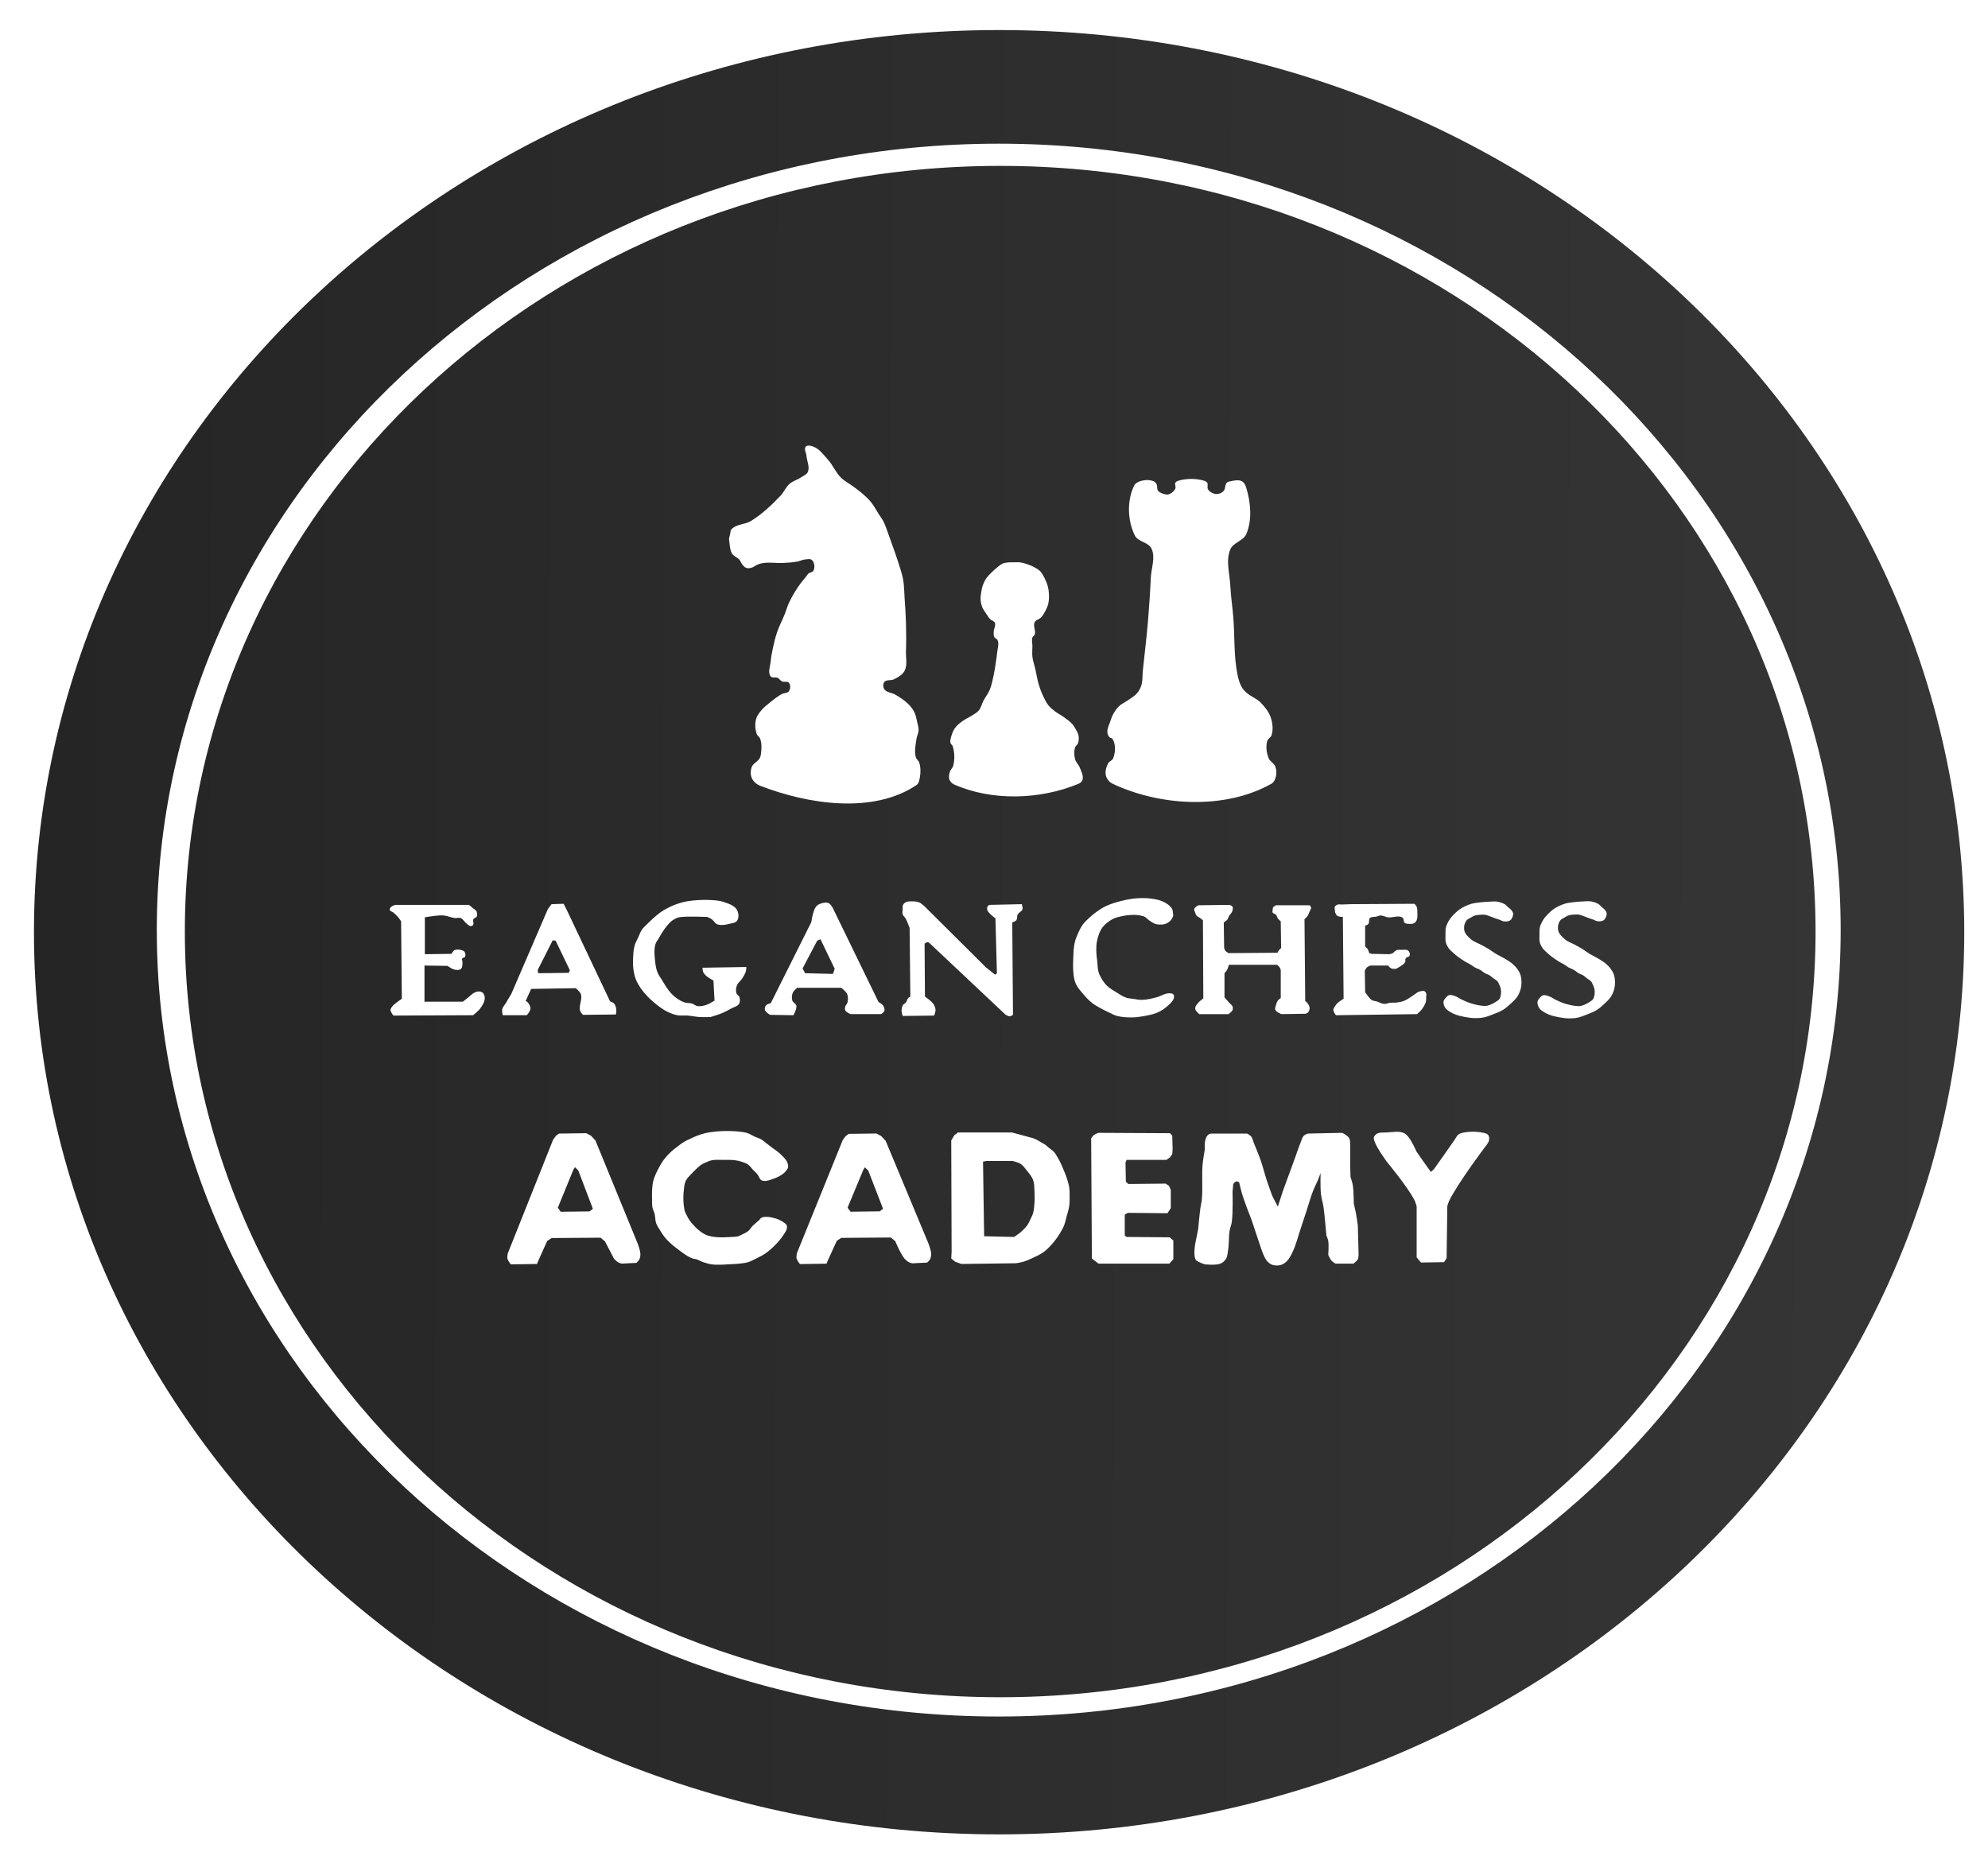 <?xml version="1.0" encoding="UTF-8" standalone="no"?>
<!-- Created with Inkscape (http://www.inkscape.org/) -->

<svg
   width="180.269mm"
   height="168.275mm"
   viewBox="0 0 180.269 168.275"
   version="1.1"
   id="svg5"
   sodipodi:docname="logo.svg"
   inkscape:version="1.1 (c4e8f9e, 2021-05-24)"
   xmlns:inkscape="http://www.inkscape.org/namespaces/inkscape"
   xmlns:sodipodi="http://sodipodi.sourceforge.net/DTD/sodipodi-0.dtd"
   xmlns:xlink="http://www.w3.org/1999/xlink"
   xmlns="http://www.w3.org/2000/svg"
   xmlns:svg="http://www.w3.org/2000/svg">
  <sodipodi:namedview
     id="namedview7"
     pagecolor="#ffffff"
     bordercolor="#666666"
     borderopacity="1.0"
     inkscape:pageshadow="2"
     inkscape:pageopacity="0.0"
     inkscape:pagecheckerboard="0"
     inkscape:document-units="mm"
     showgrid="false"
     inkscape:zoom="0.75"
     inkscape:cx="198.66667"
     inkscape:cy="338"
     inkscape:window-width="1312"
     inkscape:window-height="847"
     inkscape:window-x="75"
     inkscape:window-y="25"
     inkscape:window-maximized="0"
     inkscape:current-layer="g24135"
     units="mm"
     fit-margin-top="0"
     fit-margin-left="0"
     fit-margin-right="0"
     fit-margin-bottom="0" />
  <defs
     id="defs2">
    <linearGradient
       inkscape:collect="always"
       id="linearGradient18527">
      <stop
         style="stop-color:#252525;stop-opacity:1;"
         offset="0"
         id="stop18531" />
      <stop
         style="stop-color:#363636;stop-opacity:1"
         offset="1"
         id="stop18533" />
    </linearGradient>
    <linearGradient
       inkscape:collect="always"
       xlink:href="#linearGradient18527"
       id="linearGradient18529"
       x1="17.639"
       y1="128.304"
       x2="191.924"
       y2="128.779"
       gradientUnits="userSpaceOnUse"
       gradientTransform="scale(3.78)" />
  </defs>
  <g
     inkscape:label="with_rounded_pieces"
     inkscape:groupmode="layer"
     id="g24135"
     style="display:inline"
     transform="translate(-14.111,-44.45)">
    <path
       id="path24133"
       style="fill:url(#linearGradient18529);fill-opacity:1;fill-rule:evenodd;stroke-width:1"
       d="M 395.127,178.021 C 212.732,178.022 64.873,316.233 64.873,486.725 64.873,657.216 212.732,795.427 395.127,795.428 577.522,795.427 725.381,657.216 725.381,486.725 725.381,316.233 577.522,178.022 395.127,178.021 Z M 395,216.902 C 554.112,216.902 683.098,337.381 683.098,486 683.098,634.619 554.112,755.098 395,755.098 235.888,755.098 106.902,634.619 106.902,486 106.902,337.381 235.888,216.902 395,216.902 Z m 0.5,7.598 c -154.087,1e-5 -279,117.301 -279,262 -1e-5,144.699 124.913,262 279,262 154.087,-10e-6 279,-117.301 279,-262 10e-6,-144.699 -124.913,-262 -279,-262 z m -66.535,96.072 c 0.597,-0.645 1.817,-0.316 2.637,0 2.112,0.814 3.526,2.869 5.035,4.557 1.641,1.835 2.577,4.252 4.316,5.994 1.254,1.256 2.899,2.049 4.316,3.117 1.137,0.856 2.293,1.692 3.357,2.637 0.93,0.825 1.855,1.671 2.637,2.639 1.017,1.259 1.763,2.714 2.637,4.076 0.563,0.877 1.209,1.707 1.68,2.637 0.698,1.377 1.138,2.87 1.678,4.316 0.415,1.113 0.805,2.235 1.199,3.355 0.73,2.075 1.502,4.135 2.158,6.234 0.619,1.98 1.314,3.952 1.678,5.994 0.352,1.973 0.345,3.994 0.48,5.994 0.195,2.875 0.399,5.752 0.479,8.633 0.091,3.275 0.117,6.555 0,9.83 -0.08,2.242 0.565,4.727 -0.479,6.713 -0.714,1.359 -2.233,2.172 -3.598,2.877 -1.034,0.534 -2.657,0.031 -3.357,0.961 -0.481,0.638 -0.42,1.717 0,2.396 0.752,1.216 2.615,1.177 3.838,1.918 1.518,0.919 3.049,1.874 4.314,3.117 0.855,0.84 1.625,1.803 2.158,2.877 0.518,1.042 0.703,2.222 0.959,3.357 0.214,0.948 0.519,1.905 0.48,2.877 -0.04,0.988 -0.581,1.898 -0.721,2.877 -0.294,2.059 -0.773,4.225 -0.238,6.234 0.194,0.729 0.973,1.199 1.199,1.918 0.479,1.527 0.513,3.218 0.238,4.795 -0.178,1.024 -0.336,2.3 -1.199,2.879 -14.807,9.92 -36.843,6.662 -53.469,0.238 -1.213,-0.469 -2.353,-1.446 -2.877,-2.637 -0.515,-1.17 -0.464,-2.644 0,-3.836 0.472,-1.213 1.979,-1.755 2.639,-2.877 0.256,-0.436 0.409,-0.939 0.479,-1.439 0.242,-1.744 0.335,-3.612 -0.24,-5.275 -0.224,-0.649 -0.972,-1.029 -1.197,-1.678 -0.55,-1.588 -0.64,-3.403 -0.24,-5.035 0.264,-1.078 0.983,-2.011 1.678,-2.877 0.885,-1.102 2.031,-1.972 3.117,-2.877 0.921,-0.767 1.882,-1.489 2.877,-2.158 0.387,-0.26 0.781,-0.513 1.199,-0.721 0.771,-0.383 1.916,-0.246 2.398,-0.959 0.538,-0.794 0.608,-2.135 0,-2.877 -0.517,-0.63 -1.663,-0.127 -2.398,-0.479 -0.563,-0.269 -0.875,-0.93 -1.438,-1.199 -0.735,-0.352 -1.882,0.15 -2.398,-0.48 -1.114,-1.36 -0.145,-3.522 0,-5.273 0.12,-1.454 0.414,-2.89 0.719,-4.316 0.396,-1.858 0.828,-3.717 1.439,-5.516 0.726,-2.136 1.801,-4.139 2.637,-6.234 0.506,-1.269 0.877,-2.591 1.439,-3.836 0.559,-1.238 1.221,-2.43 1.918,-3.596 0.592,-0.989 1.238,-1.947 1.918,-2.877 0.604,-0.826 1.279,-1.599 1.918,-2.398 0.32,-0.4 0.57,-0.866 0.959,-1.199 0.489,-0.419 1.392,-0.382 1.678,-0.959 0.536,-1.084 0.39,-2.755 -0.479,-3.596 -0.577,-0.559 -1.598,-0.307 -2.398,-0.24 -0.908,0.076 -1.741,0.553 -2.637,0.719 -1.579,0.292 -3.191,0.4 -4.795,0.48 -2.235,0.112 -4.493,-0.273 -6.715,0 -0.654,0.08 -1.3,0.25 -1.918,0.479 -0.838,0.31 -1.527,0.994 -2.396,1.199 -0.545,0.129 -1.151,0.185 -1.68,0 -0.483,-0.169 -0.859,-0.577 -1.199,-0.959 -0.501,-0.563 -0.696,-1.355 -1.197,-1.918 -0.68,-0.765 -1.852,-1.053 -2.398,-1.918 -0.746,-1.18 -0.798,-2.69 -0.959,-4.076 -0.065,-0.556 -0.239,-0.798 0,-1.678 0.792,-2.91 0.12,-1.951 0.719,-2.639 1.598,-1.837 4.647,-1.59 6.715,-2.877 3.753,-2.336 7.033,-5.419 10.07,-8.631 1.175,-1.243 1.826,-2.954 3.117,-4.076 1.108,-0.962 2.62,-1.337 3.836,-2.158 0.848,-0.572 1.994,-0.977 2.396,-1.918 0.727,-1.696 -0.328,-3.676 -0.479,-5.516 -0.085,-1.039 -0.948,-2.352 -0.24,-3.117 z m 127.719,11.605 c 2.704,-0.748 5.713,-0.749 8.416,0 0.463,0.128 0.977,0.338 1.236,0.742 0.404,0.629 -0.123,1.58 0.248,2.229 0.409,0.716 1.198,1.224 1.98,1.484 0.626,0.209 1.349,0.191 1.98,0 0.569,-0.172 1.117,-0.521 1.484,-0.988 0.597,-0.76 0.318,-2.031 0.99,-2.725 0.309,-0.319 0.802,-0.41 1.238,-0.494 1.296,-0.249 2.795,-0.623 3.959,0 0.787,0.421 1.227,1.374 1.486,2.229 1.531,5.053 2.077,10.985 0,15.84 -0.987,2.307 -4.458,2.892 -5.445,5.199 -1.655,3.869 -0.2,8.42 0,12.623 0.165,3.477 0.697,6.928 0.99,10.396 0.565,6.677 0.111,13.49 1.484,20.049 0.305,1.456 0.74,2.921 1.484,4.209 0.381,0.659 0.922,1.222 1.486,1.732 1.493,1.353 3.543,2.024 4.951,3.465 1.456,1.489 2.82,3.219 3.465,5.199 0.614,1.884 0.836,4.047 0.248,5.939 -0.245,0.788 -1.258,1.187 -1.486,1.98 -0.55,1.91 -0.249,4.099 0.496,5.941 0.44,1.087 1.793,1.633 2.227,2.723 0.428,1.076 0.517,2.339 0.248,3.465 -0.223,0.936 -0.647,2.001 -1.484,2.475 -15.796,8.945 -38.054,7.775 -54.457,0 -1.059,-0.502 -1.93,-1.588 -2.227,-2.723 -0.36,-1.378 0.085,-2.944 0.742,-4.207 0.377,-0.724 1.434,-0.972 1.732,-1.732 0.815,-2.075 0.958,-4.809 -0.248,-6.684 -0.2,-0.31 -0.737,-0.227 -0.99,-0.496 -0.431,-0.457 -0.697,-1.106 -0.742,-1.732 -0.092,-1.278 0.587,-2.497 0.99,-3.713 0.28,-0.843 0.561,-1.697 0.99,-2.475 0.543,-0.982 1.171,-1.945 1.98,-2.723 0.859,-0.824 2.003,-1.287 2.971,-1.98 1.1,-0.788 2.338,-1.446 3.217,-2.475 0.672,-0.786 1.181,-1.735 1.486,-2.723 0.489,-1.585 0.326,-3.301 0.494,-4.951 0.565,-5.529 1.262,-11.046 1.732,-16.584 0.427,-5.026 0.764,-10.061 0.99,-15.1 0.152,-3.38 1.693,-7.089 0.248,-10.148 -1.029,-2.179 -4.622,-2.297 -5.693,-4.455 -2.531,-5.1 -2.758,-11.969 -0.248,-17.08 0.364,-0.741 1.198,-1.224 1.98,-1.484 1.487,-0.496 3.255,-0.6 4.703,0 0.431,0.179 0.766,0.581 0.99,0.99 0.366,0.667 0.026,1.629 0.494,2.229 0.568,0.727 1.579,1.025 2.477,1.236 0.401,0.095 0.851,0.146 1.236,0 0.929,-0.353 1.821,-1.074 2.229,-1.98 0.27,-0.602 -0.325,-1.406 0,-1.98 0.237,-0.419 0.774,-0.614 1.238,-0.742 z m -58.148,27.984 c 0.582,-0.053 1.169,0 1.754,0 0.649,0 1.304,-0.084 1.947,0 0.999,0.131 1.974,0.437 2.922,0.779 0.874,0.316 1.733,0.694 2.531,1.17 0.557,0.333 1.117,0.692 1.559,1.168 0.575,0.621 0.977,1.389 1.363,2.143 0.479,0.934 0.894,1.91 1.17,2.922 0.225,0.823 0.349,1.679 0.389,2.531 0.052,1.105 0.04,2.231 -0.193,3.312 -0.191,0.884 -0.559,1.728 -0.975,2.531 -0.431,0.832 -0.91,1.662 -1.559,2.338 -0.612,0.637 -1.742,0.772 -2.143,1.559 -0.648,1.273 0.473,2.937 0,4.285 -0.138,0.393 -0.642,0.582 -0.779,0.975 -0.322,0.919 0,1.948 0,2.922 0,1.234 -0.144,2.476 0,3.701 0.164,1.392 0.66,2.724 0.975,4.09 0.403,1.75 0.662,3.537 1.168,5.26 0.371,1.261 0.815,2.506 1.363,3.701 0.558,1.215 1.121,2.456 1.949,3.506 0.654,0.829 1.499,1.498 2.336,2.143 0.856,0.66 1.853,1.118 2.729,1.752 1.084,0.785 2.214,1.543 3.115,2.533 0.473,0.519 0.829,1.138 1.17,1.752 0.381,0.686 0.834,1.372 0.973,2.145 0.161,0.897 0.115,1.869 -0.193,2.727 -0.189,0.526 -0.804,0.831 -0.975,1.363 -0.416,1.298 -0.35,2.772 0,4.09 0.269,1.012 1.179,1.752 1.559,2.729 0.532,1.365 1.381,2.878 0.975,4.285 -0.178,0.618 -0.772,1.116 -1.365,1.363 -13.127,5.467 -29.672,5.986 -42.658,0.193 -0.714,-0.318 -1.309,-1.011 -1.559,-1.752 -0.27,-0.803 -0.045,-1.721 0.195,-2.533 0.231,-0.78 0.979,-1.352 1.168,-2.143 0.514,-2.148 0.478,-4.519 -0.193,-6.623 -0.142,-0.446 -0.678,-0.711 -0.779,-1.168 -0.185,-0.833 0.143,-1.714 0.389,-2.531 0.268,-0.891 0.623,-1.781 1.17,-2.533 0.676,-0.929 1.609,-1.653 2.531,-2.338 1.028,-0.763 2.247,-1.237 3.312,-1.947 0.81,-0.54 1.721,-0.999 2.336,-1.754 0.77,-0.946 0.993,-2.23 1.559,-3.311 0.661,-1.263 1.596,-2.385 2.143,-3.701 0.671,-1.614 0.992,-3.356 1.363,-5.064 0.336,-1.544 0.545,-3.113 0.779,-4.676 0.146,-0.971 0.303,-1.942 0.391,-2.92 0.127,-1.425 0.711,-2.954 0.193,-4.287 -0.199,-0.513 -0.929,-0.672 -1.168,-1.168 -0.255,-0.53 -0.199,-1.166 -0.195,-1.754 0.007,-1.047 0.799,-2.152 0.391,-3.115 -0.254,-0.598 -1.103,-0.707 -1.559,-1.17 -0.62,-0.629 -1.071,-1.406 -1.559,-2.143 -0.418,-0.631 -0.885,-1.245 -1.168,-1.947 -0.324,-0.803 -0.519,-1.668 -0.584,-2.531 -0.064,-0.844 0.066,-1.696 0.193,-2.533 0.131,-0.857 0.291,-1.718 0.584,-2.533 0.295,-0.819 0.679,-1.616 1.17,-2.336 0.492,-0.722 1.134,-1.331 1.752,-1.949 0.618,-0.618 1.265,-1.208 1.949,-1.752 0.62,-0.493 1.216,-1.058 1.947,-1.363 0.67,-0.28 1.42,-0.325 2.143,-0.391 z M 442.125,475.125 c 1.746,-0.127 3.518,-0.128 5.25,0.125 1.41,0.206 2.858,0.472 4.125,1.125 1.053,0.543 2.116,1.25 2.75,2.25 0.276,0.435 0.312,0.988 0.375,1.5 0.051,0.414 0.148,0.861 0,1.25 -0.357,0.938 -1.107,1.792 -2,2.25 -1.081,0.554 -2.43,0.593 -3.625,0.375 -0.825,-0.15 -1.533,-0.691 -2.25,-1.125 -0.791,-0.479 -1.364,-1.359 -2.25,-1.625 -2.876,-0.864 -6.099,-0.399 -9,0.375 -1.134,0.302 -2.187,0.918 -3.125,1.625 -0.871,0.656 -1.677,1.447 -2.25,2.375 -0.769,1.245 -1.189,2.695 -1.5,4.125 -0.222,1.021 -0.254,2.08 -0.25,3.125 0.006,1.422 0.228,2.835 0.375,4.25 0.109,1.044 0.096,2.114 0.375,3.125 0.218,0.791 0.582,1.544 1,2.25 0.561,0.947 1.206,1.864 2,2.625 0.843,0.807 1.883,1.384 2.875,2 1.172,0.728 2.322,1.547 3.625,2 0.718,0.25 1.497,0.267 2.25,0.375 1.039,0.149 2.076,0.403 3.125,0.375 1.691,-0.045 3.36,-0.461 5,-0.875 1.405,-0.355 2.677,-1.306 4.125,-1.375 0.555,-0.026 1.26,-0.044 1.625,0.375 0.303,0.347 0.256,0.934 0.125,1.375 -0.287,0.967 -1.137,1.688 -1.875,2.375 -1.032,0.96 -2.216,1.792 -3.5,2.375 -1.647,0.748 -3.47,1.055 -5.25,1.375 -1.236,0.222 -2.494,0.375 -3.75,0.375 -1.675,0 -3.378,-0.082 -5,-0.5 -0.922,-0.238 -1.761,-0.724 -2.625,-1.125 -1.014,-0.47 -2.025,-0.953 -3,-1.5 -1.029,-0.577 -2.077,-1.141 -3,-1.875 -1.061,-0.844 -1.996,-1.844 -2.875,-2.875 -0.968,-1.135 -1.995,-2.273 -2.625,-3.625 -0.435,-0.934 -0.613,-1.978 -0.75,-3 -0.26,-1.941 -0.197,-3.918 -0.125,-5.875 0.065,-1.757 0.116,-3.535 0.5,-5.25 0.242,-1.08 0.673,-2.115 1.125,-3.125 0.465,-1.038 0.958,-2.079 1.625,-3 0.605,-0.836 1.37,-1.547 2.125,-2.25 0.867,-0.807 1.781,-1.569 2.75,-2.25 0.994,-0.699 2.021,-1.367 3.125,-1.875 1.676,-0.771 3.461,-1.302 5.25,-1.75 1.681,-0.421 3.397,-0.749 5.125,-0.875 z M 297,475.75 c 1.305,0.092 2.643,0.184 3.875,0.625 1.635,0.586 3.61,1.134 4.5,2.625 0.641,1.074 0.805,2.7 0.125,3.75 -0.538,0.831 -1.795,0.862 -2.75,1.125 -0.812,0.224 -1.657,0.377 -2.5,0.375 -0.548,-10e-4 -1.132,-0.011 -1.625,-0.25 -0.769,-0.373 -1.173,-1.262 -1.875,-1.75 -0.459,-0.319 -1.5,-0.75 -1.5,-0.75 0,0 -5.845,-0.262 -8.75,0 -0.464,0.042 -0.935,0.097 -1.375,0.25 -0.669,0.233 -1.306,0.578 -1.875,1 -0.663,0.491 -1.215,1.122 -1.75,1.75 -0.6,0.704 -1.119,1.475 -1.625,2.25 -0.449,0.688 -0.84,1.413 -1.25,2.125 -0.381,0.663 -0.931,1.26 -1.125,2 -0.549,2.096 -0.255,4.348 0,6.5 0.126,1.064 0.348,2.132 0.75,3.125 0.4,0.987 1.077,1.837 1.625,2.75 0.453,0.753 0.875,1.527 1.375,2.25 0.54,0.782 1.096,1.561 1.75,2.25 0.569,0.6 1.192,1.159 1.875,1.625 0.816,0.556 1.686,1.068 2.625,1.375 0.801,0.262 1.693,0.132 2.5,0.375 0.66,0.199 1.194,0.768 1.875,0.875 0.996,0.157 2.038,-0.075 3,-0.375 1.032,-0.322 2.875,-1.5 2.875,-1.5 l -0.375,-6.875 c 0,0 -1.674,-0.88 -2.375,-1.5 -0.444,-0.392 -0.881,-0.836 -1.125,-1.375 -0.209,-0.462 -0.25,-1.5 -0.25,-1.5 l 15,-0.25 c 0,0 9.3e-4,0.932 -0.125,1.375 -0.255,0.896 -0.76,1.707 -1.25,2.5 -0.548,0.886 -1.522,1.52 -1.875,2.5 -0.297,0.824 -0.395,1.792 -0.125,2.625 0.165,0.508 0.837,0.742 1,1.25 0.243,0.755 0.284,1.696 -0.125,2.375 -0.501,0.833 -1.648,1.032 -2.5,1.5 -1.143,0.628 -2.295,1.251 -3.5,1.75 -1.217,0.504 -3.75,1.25 -3.75,1.25 0,0 -2.502,0.078 -3.75,0 -1.341,-0.084 -2.661,-0.393 -4,-0.5 -1.205,-0.096 -2.437,0.102 -3.625,-0.125 -1.217,-0.232 -2.387,-0.706 -3.5,-1.25 -0.976,-0.477 -1.866,-1.118 -2.75,-1.75 -0.651,-0.466 -1.271,-0.975 -1.875,-1.5 -0.735,-0.638 -1.456,-1.293 -2.125,-2 -0.711,-0.752 -1.406,-1.528 -2,-2.375 -0.718,-1.024 -1.406,-2.09 -1.875,-3.25 -0.451,-1.115 -0.709,-2.309 -0.875,-3.5 -0.179,-1.28 -0.18,-2.584 -0.125,-3.875 0.06,-1.425 0.125,-2.874 0.5,-4.25 0.299,-1.098 0.902,-2.09 1.375,-3.125 0.364,-0.797 0.632,-1.651 1.125,-2.375 0.514,-0.755 1.23,-1.353 1.875,-2 0.728,-0.731 1.472,-1.448 2.25,-2.125 0.805,-0.7 1.614,-1.405 2.5,-2 1.069,-0.717 2.202,-1.345 3.375,-1.875 1.249,-0.564 2.549,-1.028 3.875,-1.375 1.186,-0.31 2.404,-0.509 3.625,-0.625 2.199,-0.209 4.422,-0.281 6.625,-0.125 z m 298.436,0.418 c 0.703,-0.025 1.417,-0.114 2.111,0 0.906,0.148 1.817,0.416 2.609,0.879 0.432,0.252 0.745,0.669 1.117,1.004 0.373,0.335 0.807,0.612 1.119,1.004 0.267,0.336 0.552,0.705 0.621,1.129 0.076,0.461 -0.059,0.953 -0.248,1.381 -0.192,0.434 -0.456,0.894 -0.869,1.129 -0.617,0.35 -1.41,0.346 -2.113,0.252 -0.443,-0.059 -0.823,-0.347 -1.242,-0.502 -0.492,-0.182 -0.997,-0.325 -1.49,-0.502 -0.667,-0.239 -1.318,-0.523 -1.988,-0.754 -0.533,-0.184 -1.058,-0.417 -1.615,-0.502 -0.491,-0.074 -0.995,-0.033 -1.49,0 -0.625,0.042 -1.265,0.066 -1.863,0.252 -0.621,0.193 -1.179,0.551 -1.74,0.879 -0.388,0.227 -0.816,0.42 -1.119,0.752 -0.29,0.317 -0.465,0.73 -0.621,1.131 -0.125,0.321 -0.218,0.661 -0.246,1.004 -0.045,0.543 -0.021,1.105 0.123,1.631 0.099,0.36 0.29,0.694 0.498,1.004 0.28,0.417 0.634,0.781 0.994,1.131 0.424,0.411 0.871,0.806 1.365,1.129 0.777,0.508 1.665,0.822 2.486,1.256 0.92,0.485 1.845,0.964 2.732,1.506 0.895,0.547 1.714,1.213 2.609,1.758 0.967,0.589 2.013,1.042 2.98,1.631 0.896,0.545 1.813,1.075 2.609,1.758 0.649,0.556 1.247,1.185 1.74,1.883 0.41,0.579 0.778,1.207 0.994,1.883 0.283,0.884 0.379,1.831 0.373,2.76 -0.006,0.846 -0.128,1.701 -0.373,2.512 -0.254,0.841 -0.627,1.658 -1.119,2.385 -0.578,0.853 -1.359,1.554 -2.111,2.258 -0.821,0.768 -1.654,1.542 -2.609,2.135 -1.12,0.695 -2.377,1.148 -3.604,1.631 -0.976,0.384 -1.954,0.793 -2.98,1.006 -0.977,0.203 -1.985,0.264 -2.982,0.25 -1.125,-0.016 -2.248,-0.171 -3.354,-0.377 -1.137,-0.212 -2.274,-0.47 -3.355,-0.879 -0.694,-0.263 -1.365,-0.601 -1.988,-1.004 -0.447,-0.289 -0.909,-0.588 -1.242,-1.004 -0.35,-0.437 -0.618,-0.96 -0.746,-1.506 -0.086,-0.366 -0.103,-0.767 0,-1.129 0.108,-0.379 0.363,-0.709 0.623,-1.004 0.352,-0.4 0.726,-0.873 1.242,-1.006 0.692,-0.178 1.435,0.143 2.109,0.377 0.755,0.262 1.392,0.785 2.113,1.129 0.973,0.464 1.954,0.925 2.98,1.256 1.253,0.404 2.543,0.731 3.852,0.879 0.617,0.07 1.257,0.134 1.863,0 1.16,-0.257 2.237,-0.855 3.23,-1.506 0.37,-0.242 0.765,-0.501 0.994,-0.879 0.357,-0.59 0.441,-1.321 0.498,-2.008 0.045,-0.544 -0.002,-1.101 -0.125,-1.633 -0.101,-0.438 -0.305,-0.847 -0.496,-1.254 -0.183,-0.389 -0.338,-0.807 -0.621,-1.131 -0.373,-0.425 -0.919,-0.659 -1.367,-1.004 -0.422,-0.325 -0.791,-0.722 -1.242,-1.004 -0.504,-0.315 -1.101,-0.457 -1.615,-0.754 -0.569,-0.328 -1.047,-0.799 -1.615,-1.129 -0.594,-0.344 -1.266,-0.54 -1.863,-0.879 -0.521,-0.296 -0.98,-0.693 -1.492,-1.004 -0.524,-0.318 -1.091,-0.561 -1.615,-0.879 -0.896,-0.544 -1.771,-1.125 -2.607,-1.756 -0.519,-0.391 -1.014,-0.815 -1.492,-1.256 -0.563,-0.519 -1.17,-1.01 -1.615,-1.633 -0.434,-0.608 -0.808,-1.285 -0.994,-2.008 -0.23,-0.892 -0.126,-1.84 -0.123,-2.762 0.003,-0.796 -0.041,-1.606 0.123,-2.385 0.12,-0.569 0.365,-1.108 0.621,-1.631 0.28,-0.572 0.611,-1.122 0.994,-1.631 0.479,-0.636 1.04,-1.208 1.615,-1.758 0.47,-0.45 0.96,-0.883 1.492,-1.256 0.548,-0.384 1.136,-0.713 1.738,-1.004 0.722,-0.348 1.464,-0.667 2.236,-0.879 1.011,-0.277 2.064,-0.381 3.105,-0.502 1.155,-0.135 2.318,-0.208 3.48,-0.25 z M 366.75,476.25 c 0,0 0.863,0.177 1.25,0.375 0.608,0.312 1.625,1.25 1.625,1.25 l 21,20.875 3.125,2.5 0.625,-0.5 -0.5,-18.75 c 0,0 -0.852,-0.644 -1.25,-1 -0.307,-0.275 -0.608,-0.56 -0.875,-0.875 -0.232,-0.273 -0.516,-0.534 -0.625,-0.875 -0.127,-0.397 -0.159,-0.865 0,-1.25 0.113,-0.272 0.625,-0.625 0.625,-0.625 l 11.125,-0.25 c 0,0 0.426,1.188 0.25,1.75 -0.238,0.76 -1.246,1.05 -1.625,1.75 -0.327,0.604 -0.08,1.456 -0.5,2 -0.319,0.413 -1.375,0.75 -1.375,0.75 l 0.25,31.625 c 0,0 -0.715,0.495 -1.125,0.5 -0.542,0.006 -1.5,-0.625 -1.5,-0.625 l -25.75,-24.25 c 0,0 -0.451,-0.475 -0.75,-0.5 -0.409,-0.035 -1.125,0.5 -1.125,0.5 l 0.125,18.125 c 0,0 2.161,1.45 2.875,2.5 0.422,0.621 0.72,1.374 0.75,2.125 0.025,0.646 -0.5,1.875 -0.5,1.875 l -10.75,0.125 c 0,0 -0.395,-1.238 -0.375,-1.875 0.02,-0.647 0.158,-1.326 0.5,-1.875 0.234,-0.376 0.729,-0.524 1,-0.875 0.342,-0.442 0.38,-1.081 0.75,-1.5 0.199,-0.225 0.75,-0.5 0.75,-0.5 l -0.25,-23.5 c 0,0 -0.399,-1.09 -0.625,-1.625 -0.232,-0.55 -0.448,-1.11 -0.75,-1.625 -0.287,-0.489 -0.825,-0.836 -1,-1.375 -0.18,-0.555 -0.024,-1.167 0,-1.75 0.021,-0.501 -0.099,-1.051 0.125,-1.5 0.224,-0.449 0.659,-0.813 1.125,-1 1.045,-0.419 3.375,-0.125 3.375,-0.125 z m 196.625,0 c 0.708,-0.025 1.426,-0.113 2.125,0 0.91,0.148 1.827,0.413 2.625,0.875 0.434,0.251 0.75,0.667 1.125,1 0.375,0.333 0.811,0.608 1.125,1 0.268,0.335 0.555,0.702 0.625,1.125 0.076,0.46 -0.06,0.95 -0.25,1.375 -0.194,0.434 -0.461,0.892 -0.875,1.125 -0.621,0.35 -1.418,0.344 -2.125,0.25 -0.445,-0.059 -0.829,-0.346 -1.25,-0.5 -0.495,-0.181 -1.003,-0.324 -1.5,-0.5 -0.671,-0.238 -1.326,-0.52 -2,-0.75 -0.536,-0.183 -1.065,-0.416 -1.625,-0.5 -0.494,-0.074 -1.001,-0.033 -1.5,0 -0.629,0.042 -1.272,0.065 -1.875,0.25 -0.623,0.192 -1.186,0.548 -1.75,0.875 -0.39,0.226 -0.819,0.419 -1.125,0.75 -0.291,0.315 -0.467,0.726 -0.625,1.125 -0.126,0.32 -0.221,0.658 -0.25,1 -0.046,0.541 -0.02,1.101 0.125,1.625 0.1,0.359 0.291,0.691 0.5,1 0.281,0.415 0.638,0.778 1,1.125 0.427,0.41 0.878,0.803 1.375,1.125 0.782,0.506 1.674,0.819 2.5,1.25 0.925,0.484 1.856,0.96 2.75,1.5 0.9,0.544 1.724,1.207 2.625,1.75 0.974,0.587 2.026,1.038 3,1.625 0.901,0.543 1.823,1.069 2.625,1.75 0.652,0.553 1.253,1.179 1.75,1.875 0.412,0.576 0.782,1.201 1,1.875 0.285,0.88 0.381,1.825 0.375,2.75 -0.006,0.843 -0.13,1.694 -0.375,2.5 -0.255,0.838 -0.631,1.652 -1.125,2.375 -0.582,0.852 -1.368,1.549 -2.125,2.25 -0.826,0.765 -1.666,1.536 -2.625,2.125 -1.128,0.693 -2.391,1.144 -3.625,1.625 -0.982,0.383 -1.967,0.788 -3,1 -0.983,0.202 -1.997,0.264 -3,0.25 -1.132,-0.016 -2.262,-0.17 -3.375,-0.375 -1.143,-0.211 -2.287,-0.467 -3.375,-0.875 -0.698,-0.262 -1.372,-0.598 -2,-1 -0.449,-0.288 -0.915,-0.585 -1.25,-1 -0.351,-0.435 -0.622,-0.956 -0.75,-1.5 -0.086,-0.365 -0.103,-0.765 0,-1.125 0.108,-0.378 0.364,-0.706 0.625,-1 0.355,-0.399 0.733,-0.868 1.25,-1 0.697,-0.178 1.445,0.141 2.125,0.375 0.758,0.26 1.4,0.783 2.125,1.125 0.98,0.462 1.968,0.921 3,1.25 1.262,0.402 2.559,0.728 3.875,0.875 0.621,0.069 1.265,0.134 1.875,0 1.165,-0.256 2.249,-0.851 3.25,-1.5 0.372,-0.241 0.769,-0.497 1,-0.875 0.358,-0.586 0.442,-1.315 0.5,-2 0.046,-0.541 -0.002,-1.096 -0.125,-1.625 -0.102,-0.437 -0.307,-0.845 -0.5,-1.25 -0.184,-0.387 -0.341,-0.804 -0.625,-1.125 -0.376,-0.424 -0.924,-0.656 -1.375,-1 -0.424,-0.324 -0.796,-0.719 -1.25,-1 -0.507,-0.314 -1.107,-0.454 -1.625,-0.75 -0.572,-0.327 -1.054,-0.797 -1.625,-1.125 -0.598,-0.343 -1.274,-0.537 -1.875,-0.875 -0.524,-0.295 -0.985,-0.691 -1.5,-1 -0.527,-0.317 -1.098,-0.558 -1.625,-0.875 -0.901,-0.542 -1.782,-1.121 -2.625,-1.75 -0.522,-0.389 -1.019,-0.811 -1.5,-1.25 -0.566,-0.517 -1.177,-1.004 -1.625,-1.625 -0.436,-0.605 -0.812,-1.279 -1,-2 -0.231,-0.888 -0.128,-1.832 -0.125,-2.75 0.003,-0.793 -0.04,-1.6 0.125,-2.375 0.121,-0.568 0.368,-1.105 0.625,-1.625 0.282,-0.57 0.615,-1.119 1,-1.625 0.482,-0.634 1.047,-1.202 1.625,-1.75 0.472,-0.448 0.965,-0.879 1.5,-1.25 0.552,-0.383 1.144,-0.711 1.75,-1 0.726,-0.346 1.473,-0.664 2.25,-0.875 1.018,-0.276 2.077,-0.379 3.125,-0.5 1.162,-0.134 2.331,-0.208 3.5,-0.25 z m -226.625,0.5 c 0.632,0.246 1.375,1.5 1.375,1.5 l 15.75,32.375 c 0,0 1.15,0.607 1.5,1.125 0.362,0.536 0.668,1.25 0.5,1.875 -0.138,0.512 -1.125,1.125 -1.125,1.125 h -10.5 c 0,0 -1.422,-0.613 -1.75,-1.25 -0.21,-0.408 -0.113,-0.931 0,-1.375 0.129,-0.506 0.632,-0.866 0.75,-1.375 0.217,-0.934 0.248,-1.991 -0.125,-2.875 -0.378,-0.896 -2,-2.125 -2,-2.125 H 326 c 0,0 -1.216,1.036 -1.5,1.75 -0.323,0.814 -0.392,1.791 -0.125,2.625 0.226,0.707 1.239,1.021 1.375,1.75 0.207,1.114 -1,3.25 -1,3.25 l -8,-0.125 c 0,0 -1.516,-0.864 -1.75,-1.625 -0.163,-0.531 0.024,-1.194 0.375,-1.625 C 315.751,511.287 317,511 317,511 l 13.875,-27.75 c 0,0 0.486,-3.662 1.5,-5.125 0.356,-0.514 0.916,-0.902 1.5,-1.125 0.899,-0.343 1.979,-0.599 2.875,-0.25 z m -90.625,0.25 1.25,2.5 14.625,30.875 c 0,0 1.033,0.356 1.375,0.75 0.467,0.538 0.648,1.295 0.75,2 0.084,0.579 -0.125,1.75 -0.125,1.75 L 252.75,515 c 0,0 -0.836,-0.832 -1,-1.375 -0.553,-1.837 0.886,-3.94 0.25,-5.75 -0.293,-0.836 -1.75,-2 -1.75,-2 l -15.25,0.25 -1.875,4.125 c 0,0 0.562,0.266 0.75,0.5 0.504,0.627 0.94,1.448 0.875,2.25 -0.066,0.819 -1.25,2.125 -1.25,2.125 h -8.25 c 0,0 -0.294,-1.436 -0.125,-2.125 0.174,-0.708 0.752,-1.249 1.125,-1.875 0.67,-1.123 2,-3.375 2,-3.375 l 12.5,-29 1.25,-1.625 z m 291.125,0 c 0,0 0.594,0.614 0.75,1 0.252,0.623 0.24,1.328 0.25,2 0.013,0.879 0.098,1.818 -0.25,2.625 -0.175,0.407 -0.486,0.789 -0.875,1 -0.518,0.281 -1.162,0.28 -1.75,0.25 -0.515,-0.026 -1.122,-0.025 -1.5,-0.375 -0.387,-0.358 -0.199,-1.068 -0.5,-1.5 -0.153,-0.219 -0.372,-0.415 -0.625,-0.5 -1.462,-0.491 -3.096,0.328 -4.625,0.125 -0.431,-0.057 -0.828,-0.27 -1.25,-0.375 -0.412,-0.103 -0.825,-0.265 -1.25,-0.25 -0.475,0.016 -0.914,0.261 -1.375,0.375 -0.746,0.184 -1.679,-0.015 -2.25,0.5 -0.196,0.176 -0.182,0.495 -0.25,0.75 -0.109,0.411 5.3e-4,0.907 -0.25,1.25 -0.253,0.346 -1.125,0.625 -1.125,0.625 v 7.125 c 0,0 0.653,0.527 0.875,0.875 0.262,0.411 0.5,1.375 0.5,1.375 l 0.875,0.25 6,0.125 c 0,0 0.877,-0.152 1.25,-0.375 0.152,-0.091 0.24,-0.261 0.375,-0.375 0.273,-0.232 0.537,-0.505 0.875,-0.625 0.629,-0.224 1.332,-0.128 2,-0.125 0.585,0.003 1.237,-0.155 1.75,0.125 0.366,0.2 0.643,0.597 0.75,1 0.086,0.325 0.063,0.722 -0.125,1 -0.24,0.355 -0.828,0.315 -1.125,0.625 -0.129,0.135 -0.207,0.319 -0.25,0.5 -0.057,0.243 0.067,0.509 0,0.75 -0.065,0.234 -0.212,0.445 -0.375,0.625 -0.419,0.464 -0.968,0.796 -1.5,1.125 -0.476,0.294 -0.948,0.663 -1.5,0.75 -0.541,0.085 -1.136,-0.002 -1.625,-0.25 -0.368,-0.186 -0.875,-0.875 -0.875,-0.875 h -6.125 c 0,0 -0.81,0.334 -1.125,0.625 -0.331,0.306 -0.75,1.125 -0.75,1.125 l 0.125,7.375 c 0,0 0.632,0.944 1,1.375 0.421,0.493 0.811,1.056 1.375,1.375 0.448,0.254 1.005,0.231 1.5,0.375 0.886,0.258 1.705,0.812 2.625,0.875 0.677,0.046 1.326,-0.296 2,-0.375 0.87,-0.102 1.759,0.008 2.625,-0.125 0.809,-0.124 1.622,-0.303 2.375,-0.625 1.169,-0.501 2.179,-1.314 3.25,-2 0.506,-0.324 0.95,-0.757 1.5,-1 0.314,-0.139 0.659,-0.208 1,-0.25 0.331,-0.041 0.698,-0.141 1,0 0.295,0.138 0.514,0.444 0.625,0.75 0.156,0.431 0.018,0.917 0,1.375 -0.021,0.543 0.03,1.104 -0.125,1.625 -0.272,0.911 -0.804,1.74 -1.375,2.5 -0.46,0.613 -1.625,1.625 -1.625,1.625 l -27.75,0.375 c 0,0 -0.848,-1.098 -0.875,-1.75 -0.019,-0.448 0.274,-0.862 0.5,-1.25 0.269,-0.461 0.609,-0.887 1,-1.25 0.592,-0.551 2,-1.375 2,-1.375 l -0.25,-28 c 0,0 -1.345,-0.02 -1.875,-0.375 -0.374,-0.251 -0.589,-0.704 -0.75,-1.125 -0.105,-0.275 -0.104,-0.581 -0.125,-0.875 -0.027,-0.374 -0.168,-0.79 0,-1.125 0.186,-0.373 0.605,-0.618 1,-0.75 0.395,-0.132 1.25,0 1.25,0 l 3.375,-0.125 z m -348.75,0.375 h 25.25 c 0,0 1.005,0.827 1.5,1.25 0.337,0.288 0.804,0.478 1,0.875 0.278,0.561 0.381,1.303 0.125,1.875 -0.194,0.433 -0.903,0.455 -1.125,0.875 -0.312,0.591 0.26,1.454 -0.125,2 -0.183,0.259 -0.559,0.401 -0.875,0.375 -0.541,-0.044 -0.946,-0.542 -1.375,-0.875 -0.722,-0.56 -1.15,-1.539 -2,-1.875 -0.62,-0.245 -1.338,0.076 -2,0 -1.275,-0.147 -2.472,-0.754 -3.75,-0.875 -1.038,-0.099 -2.087,0.028 -3.125,0.125 -1.132,0.106 -3.375,0.5 -3.375,0.5 v 12.625 l 9.125,-0.125 c 0,0 0.519,-1.019 1,-1.25 0.751,-0.361 1.699,-0.23 2.5,0 0.378,0.108 0.796,0.289 1,0.625 0.281,0.465 0.37,1.14 0.125,1.625 -0.177,0.351 -0.829,0.271 -1,0.625 -0.164,0.34 0.143,0.748 0.125,1.125 -0.039,0.808 0.067,1.797 -0.5,2.375 -0.389,0.397 -1.069,0.395 -1.625,0.375 -0.566,-0.02 -1.625,-0.5 -1.625,-0.5 l -1.375,-0.875 -7.875,-0.125 V 510.5 h 13.125 c 0,0 1.166,-0.918 1.75,-1.375 0.749,-0.585 1.392,-1.342 2.25,-1.75 0.502,-0.239 1.071,-0.418 1.625,-0.375 0.447,0.035 0.942,0.173 1.25,0.5 0.452,0.479 0.657,1.217 0.625,1.875 -0.059,1.23 -0.79,2.369 -1.5,3.375 -0.663,0.939 -2.5,2.375 -2.5,2.375 l -27.25,0.125 c 0,0 -0.975,-1.167 -1,-1.875 -0.015,-0.41 0.261,-0.791 0.5,-1.125 0.429,-0.599 1.053,-1.035 1.625,-1.5 0.556,-0.452 1.75,-1.25 1.75,-1.25 L 190.5,483 c 0,0 -0.548,-0.86 -0.875,-1.25 -0.53,-0.632 -1.118,-1.22 -1.75,-1.75 -0.39,-0.327 -1.099,-0.389 -1.25,-0.875 -0.105,-0.34 0.137,-0.735 0.375,-1 0.374,-0.415 1.5,-0.75 1.5,-0.75 z m 285.5,0 c 0,0 0.823,0.274 1,0.625 0.245,0.485 0.057,1.113 -0.125,1.625 -0.22,0.621 -0.802,1.051 -1.125,1.625 -0.201,0.358 -0.249,0.8 -0.5,1.125 -0.326,0.422 -1.25,1 -1.25,1 l 0.125,8.625 c 0,0 0.164,0.713 0.375,1 0.282,0.383 1.125,0.875 1.125,0.875 l 16.75,-0.125 0.5,-0.875 0.75,-0.75 L 491.5,483 c 0,0 -0.724,-0.618 -1,-1 -0.272,-0.378 -0.317,-0.901 -0.625,-1.25 -0.298,-0.338 -0.912,-0.353 -1.125,-0.75 -0.177,-0.331 -0.037,-0.752 0,-1.125 0.021,-0.211 0.012,-0.445 0.125,-0.625 0.222,-0.352 1,-0.75 1,-0.75 h 11.5 c 0,0 0.464,0.452 0.5,0.75 0.058,0.484 -0.314,0.924 -0.5,1.375 -0.227,0.552 -0.409,1.136 -0.75,1.625 -0.27,0.387 -1,1 -1,1 l 0.25,28 c 0,0 0.645,0.532 0.875,0.875 0.301,0.45 0.605,0.959 0.625,1.5 0.019,0.527 -0.166,1.092 -0.5,1.5 -0.213,0.26 -0.875,0.5 -0.875,0.5 l -8.25,0.125 c 0,0 -0.872,-0.353 -1.25,-0.625 -0.335,-0.241 -0.747,-0.483 -0.875,-0.875 -0.171,-0.521 0.102,-1.097 0.25,-1.625 0.146,-0.521 0.309,-1.06 0.625,-1.5 0.259,-0.36 1,-0.875 1,-0.875 v -9.625 c 0,0 -0.197,-0.612 -0.375,-0.875 -0.231,-0.342 -0.875,-0.875 -0.875,-0.875 h -16.5 c 0,0 -0.327,1.207 -0.625,1.75 -0.229,0.416 -0.875,1.125 -0.875,1.125 V 509 c 0,0 1.078,1.255 1.625,1.875 0.371,0.42 0.924,0.727 1.125,1.25 0.149,0.389 0.159,0.865 0,1.25 -0.248,0.599 -1.375,1.375 -1.375,1.375 h -10 c 0,0 -0.986,-0.815 -1.25,-1.375 -0.125,-0.267 -0.185,-0.587 -0.125,-0.875 0.129,-0.623 0.587,-1.141 1,-1.625 0.499,-0.584 1.75,-1.5 1.75,-1.5 l -0.125,-26.75 c 0,0 -0.736,-0.603 -1.125,-0.875 -0.322,-0.225 -0.741,-0.329 -1,-0.625 -0.332,-0.379 -0.451,-0.902 -0.625,-1.375 -0.105,-0.285 -0.302,-0.576 -0.25,-0.875 0.061,-0.353 0.359,-0.635 0.625,-0.875 0.249,-0.225 0.875,-0.5 0.875,-0.5 z m -140,11.75 -1.125,0.5 -5,9.5 0.875,1.625 9.5,0.25 0.625,-1.75 z m -91.625,0.375 -5.125,10.125 0.125,1.125 10.5,-0.125 0.375,-0.875 -4.875,-10.125 z m 60.5,65.25 c 1.253,0.023 2.508,0.085 3.75,0.25 0.842,0.112 1.696,0.224 2.5,0.5 0.793,0.272 1.488,0.775 2.25,1.125 0.78,0.359 1.632,0.569 2.375,1 0.771,0.447 1.414,1.087 2.125,1.625 0.664,0.503 1.336,0.997 2,1.5 0.711,0.538 1.485,1.004 2.125,1.625 1.042,1.01 2.264,2.008 2.75,3.375 0.21,0.589 0.299,1.326 0,1.875 -1.139,2.091 -3.732,3.152 -6,3.875 -0.914,0.291 -2.014,0.548 -2.875,0.125 -0.778,-0.382 -0.941,-1.462 -1.5,-2.125 -0.418,-0.496 -0.925,-0.909 -1.375,-1.375 -0.594,-0.615 -1.054,-1.379 -1.75,-1.875 -0.668,-0.476 -1.471,-0.743 -2.25,-1 -0.73,-0.241 -1.488,-0.405 -2.25,-0.5 -1.365,-0.171 -2.749,-0.127 -4.125,-0.125 -1.251,0.002 -2.521,-0.107 -3.75,0.125 -0.738,0.139 -1.434,0.456 -2.125,0.75 -0.515,0.218 -1.033,0.442 -1.5,0.75 -0.592,0.391 -1.103,0.895 -1.625,1.375 -0.694,0.638 -1.369,1.3 -2,2 -0.575,0.638 -1.225,1.24 -1.625,2 -0.344,0.653 -0.525,1.393 -0.625,2.125 -0.365,2.684 -0.44,5.476 0.125,8.125 0.132,0.621 0.467,1.182 0.75,1.75 0.299,0.601 0.619,1.196 1,1.75 0.336,0.488 0.728,0.936 1.125,1.375 0.554,0.612 1.112,1.227 1.75,1.75 0.813,0.667 1.663,1.325 2.625,1.75 0.943,0.417 1.977,0.624 3,0.75 1.944,0.239 3.92,0.108 5.875,0 0.753,-0.042 1.522,-0.05 2.25,-0.25 0.485,-0.134 0.926,-0.397 1.375,-0.625 0.682,-0.346 1.409,-0.64 2,-1.125 0.594,-0.487 0.962,-1.202 1.5,-1.75 0.703,-0.716 1.52,-1.312 2.25,-2 0.3,-0.283 0.505,-0.692 0.875,-0.875 0.565,-0.279 1.245,-0.26 1.875,-0.25 0.76,0.012 1.512,0.192 2.25,0.375 0.639,0.159 1.276,0.35 1.875,0.625 0.662,0.305 1.3,0.676 1.875,1.125 0.232,0.181 0.499,0.359 0.625,0.625 0.179,0.378 0.201,0.838 0.125,1.25 -0.118,0.641 -0.537,1.192 -0.875,1.75 -0.479,0.791 -1.034,1.538 -1.625,2.25 -0.734,0.885 -1.531,1.72 -2.375,2.5 -0.827,0.764 -1.69,1.499 -2.625,2.125 -0.868,0.581 -1.817,1.032 -2.75,1.5 -0.983,0.493 -1.948,1.053 -3,1.375 -0.969,0.297 -1.993,0.384 -3,0.5 -1.286,0.148 -2.583,0.179 -3.875,0.25 -0.916,0.05 -1.832,0.124 -2.75,0.125 -0.959,9.5e-4 -1.926,0.018 -2.875,-0.125 -0.979,-0.147 -1.937,-0.432 -2.875,-0.75 -0.814,-0.276 -1.554,-0.748 -2.375,-1 -0.406,-0.125 -0.848,-0.112 -1.25,-0.25 -0.705,-0.242 -1.358,-0.621 -2,-1 -0.697,-0.411 -1.345,-0.9 -2,-1.375 -0.722,-0.524 -1.43,-1.066 -2.125,-1.625 -0.553,-0.445 -1.111,-0.886 -1.625,-1.375 -0.662,-0.63 -1.307,-1.284 -1.875,-2 -0.56,-0.706 -1.032,-1.479 -1.5,-2.25 -0.493,-0.813 -1.066,-1.6 -1.375,-2.5 -0.343,-0.998 -0.249,-2.1 -0.5,-3.125 -0.188,-0.768 -0.605,-1.473 -0.75,-2.25 -0.161,-0.861 -0.104,-1.749 -0.125,-2.625 -0.025,-1.041 -0.062,-2.085 0,-3.125 0.063,-1.047 0.138,-2.103 0.375,-3.125 0.2,-0.86 0.531,-1.687 0.875,-2.5 0.327,-0.772 0.725,-1.513 1.125,-2.25 0.392,-0.722 0.787,-1.446 1.25,-2.125 0.418,-0.613 0.883,-1.195 1.375,-1.75 0.547,-0.617 1.135,-1.2 1.75,-1.75 0.596,-0.534 1.238,-1.016 1.875,-1.5 0.736,-0.56 1.459,-1.146 2.25,-1.625 0.717,-0.434 1.492,-0.767 2.25,-1.125 0.742,-0.35 1.483,-0.708 2.25,-1 0.899,-0.342 1.813,-0.658 2.75,-0.875 1.395,-0.322 2.824,-0.499 4.25,-0.625 1.37,-0.121 2.75,-0.15 4.125,-0.125 z m 78.125,0.5 h 18.5 c 0,0 1.584,0.413 2.375,0.625 0.918,0.246 1.837,0.487 2.75,0.75 0.962,0.278 1.954,0.481 2.875,0.875 0.703,0.301 1.336,0.745 2,1.125 0.502,0.288 1.03,0.537 1.5,0.875 0.36,0.259 0.66,0.591 1,0.875 0.614,0.514 1.334,0.91 1.875,1.5 0.508,0.554 0.866,1.229 1.25,1.875 0.457,0.769 0.868,1.566 1.25,2.375 0.367,0.777 0.678,1.579 1,2.375 0.302,0.746 0.628,1.484 0.875,2.25 0.357,1.106 0.703,2.226 0.875,3.375 0.142,0.949 0.122,1.916 0.125,2.875 0.004,1.126 0.033,2.26 -0.125,3.375 -0.193,1.361 -0.644,2.672 -1,4 -0.235,0.879 -0.413,1.78 -0.75,2.625 -0.401,1.004 -0.939,1.951 -1.5,2.875 -0.528,0.869 -1.121,1.701 -1.75,2.5 -0.584,0.742 -1.206,1.458 -1.875,2.125 -0.628,0.625 -1.271,1.247 -2,1.75 -1.166,0.805 -2.465,1.403 -3.75,2 -1.017,0.473 -2.05,0.93 -3.125,1.25 -0.815,0.242 -2.5,0.5 -2.5,0.5 l -18.625,0.25 -2.125,-0.75 -1.375,-1.125 0.125,-2.25 -0.125,-38.125 1,-1.75 z m 146.75,0 c 1.915,-0.089 3.959,-0.56 5.75,0.125 0.718,0.274 1.265,0.904 1.75,1.5 1.2,1.476 2.75,5 2.75,5 l 2.625,3.75 2.25,3.125 1,-0.875 3.625,-5.125 c 0,0 2.325,-3.339 3.5,-5 0.414,-0.585 0.696,-1.294 1.25,-1.75 0.389,-0.32 0.883,-0.518 1.375,-0.625 2.362,-0.512 4.89,-0.518 7.25,0 0.583,0.128 1.271,0.27 1.625,0.75 0.374,0.507 0.38,1.258 0.25,1.875 -0.182,0.86 -1.375,2.25 -1.375,2.25 0,0 -8.806,11.658 -12.125,18.125 -0.325,0.633 -0.75,2 -0.75,2 l -0.25,17.875 -0.875,1.375 L 539.5,599.75 538,598 v -17.5 c 0,0 -0.402,-1.459 -0.75,-2.125 -2.477,-4.734 -9.375,-13 -9.375,-13 0,0 -3.3,-4.441 -4.25,-7 -0.176,-0.475 -0.392,-1.013 -0.25,-1.5 0.157,-0.538 0.627,-0.993 1.125,-1.25 0.969,-0.5 2.161,-0.324 3.25,-0.375 z m -98.75,0.125 24.625,0.125 0.75,0.875 0.125,4.625 -0.125,1.625 -0.75,1.125 -1.25,0.875 H 438.75 l -0.375,0.875 0.125,6.625 0.875,0.75 12.75,-0.125 1.125,0.75 0.625,1.375 v 5.5 0.75 l -1.125,1.75 -13.625,-0.125 -1,0.625 v 7.125 l 0.625,0.5 14.75,0.125 1.25,1.125 v 2 4.375 l -1.375,1.5 h -24.25 c 0,0 -0.75,-0.583 -1.125,-0.875 -0.375,-0.292 -1.125,-0.875 -1.125,-0.875 l -0.25,-41.125 0.875,-1.125 z m 83.5,0 c 0,0 1.052,0.508 1.5,0.875 0.388,0.318 0.799,0.665 1,1.125 0.336,0.767 0.25,2.5 0.25,2.5 v 6.625 l 0.125,4 c 0,0 0.598,1.728 0.75,2.625 0.363,2.14 0.375,6.5 0.375,6.5 0,0 0.539,2.242 0.75,3.375 0.255,1.367 0.625,4.125 0.625,4.125 l 0.25,9.5 c 0,0 0.045,1.396 -0.25,2 -0.311,0.635 -1.5,1.5 -1.5,1.5 h -6.125 c 0,0 -0.998,-0.577 -1.375,-1 -0.508,-0.571 -1.125,-2 -1.125,-2 0,0 0.254,-3.187 0,-4.75 -0.106,-0.65 -0.625,-1.875 -0.625,-1.875 0,0 -0.24,-2.668 -0.375,-4 -0.194,-1.918 -0.337,-3.844 -0.625,-5.75 -0.229,-1.511 -0.715,-2.98 -0.875,-4.5 -0.248,-2.362 -0.125,-7.125 -0.125,-7.125 l -0.875,2.375 c 0,0 -1.238,2.554 -1.75,3.875 -0.776,2.002 -1.332,4.084 -2,6.125 -0.873,2.667 -2.625,8 -2.625,8 0,0 -1.258,4.433 -2.25,6.5 -0.575,1.198 -1.171,2.449 -2.125,3.375 -0.59,0.572 -1.328,1.051 -2.125,1.25 -0.931,0.232 -1.977,0.212 -2.875,-0.125 -0.749,-0.281 -1.38,-0.871 -1.875,-1.5 -0.853,-1.084 -1.75,-3.75 -1.75,-3.75 L 481.5,585.125 c 0,0 -2.227,-5.618 -3.125,-8.5 -0.448,-1.438 -1.125,-4.375 -1.125,-4.375 0,0 -0.666,-0.331 -1,-0.25 -0.431,0.104 -1,0.875 -1,0.875 l -0.25,2.75 c 0,0 0.209,6.863 -0.25,10.25 -0.138,1.021 -0.585,1.983 -0.75,3 -0.348,2.145 -0.162,4.353 -0.5,6.5 -0.167,1.058 -0.194,2.21 -0.75,3.125 -0.43,0.707 -1.107,1.318 -1.875,1.625 -1.665,0.666 -5.375,0.25 -5.375,0.25 0,0 -1.283,-0.43 -1.875,-0.75 -0.447,-0.242 -1.019,-0.422 -1.25,-0.875 -1.021,-2.006 0.125,-6.75 0.125,-6.75 l 0.75,-3.75 c 0,0 0.429,-4.759 0.75,-7.125 0.136,-1.005 0.406,-1.991 0.5,-3 0.368,-3.942 -0.079,-7.929 0.25,-11.875 0.143,-1.721 0.75,-5.125 0.75,-5.125 0,0 -0.078,-2.02 0.125,-3 0.118,-0.568 0.29,-1.151 0.625,-1.625 0.222,-0.314 0.524,-0.595 0.875,-0.75 0.307,-0.136 1,-0.125 1,-0.125 H 480 c 0,0 1.025,0.554 1.375,1 0.473,0.602 0.875,2.125 0.875,2.125 0,0 1.666,3.969 2.375,6 0.804,2.302 1.361,4.684 2.125,7 0.583,1.765 1.875,5.25 1.875,5.25 l 1.875,3.625 1.75,-5.375 4.25,-11.625 c 0,0 1.175,-3.446 1.875,-5.125 0.301,-0.722 0.463,-1.555 1,-2.125 0.358,-0.38 1.375,-0.75 1.375,-0.75 z m -258.625,0.125 1.625,0.875 1.5,1.625 14.5,35.375 c 0,0 0.835,2.213 0.875,3.375 0.023,0.678 -0.076,1.391 -0.375,2 -0.221,0.45 -1,1.125 -1,1.125 l -5,0.25 c 0,0 -0.78,-0.183 -1.125,-0.375 -0.569,-0.317 -1.5,-1.25 -1.5,-1.25 l -3.125,-6 -1.5,-1.25 -16.75,0.125 -1.5,1 c 0,0 -1.947,4.236 -2.875,6.375 -0.216,0.497 -0.625,1.5 -0.625,1.5 l -9,0.125 c 0,0 -0.958,-1.254 -1.125,-2 -0.128,-0.571 0.125,-1.75 0.125,-1.75 l 15.5,-38.875 1,-1.375 1,-0.75 z m 99.264,0.102 1.645,0.871 1.518,1.617 14.674,35.215 c 0,0 0.847,2.203 0.887,3.361 0.023,0.675 -0.08,1.386 -0.381,1.99 -0.224,0.45 -1.012,1.119 -1.012,1.119 l -5.059,0.25 c 0,0 -0.788,-0.181 -1.139,-0.373 -0.574,-0.315 -1.105,-0.737 -1.52,-1.244 -1.427,-1.744 -3.162,-5.975 -3.162,-5.975 l -1.518,-1.244 -16.951,0.125 -1.518,0.996 c 0,0 -1.971,4.217 -2.91,6.346 -0.218,0.494 -0.633,1.492 -0.633,1.492 l -9.107,0.125 c 0,0 -0.969,-1.245 -1.139,-1.99 -0.129,-0.568 0.127,-1.742 0.127,-1.742 l 15.686,-38.699 1.012,-1.369 1.012,-0.746 z M 390.75,565 l -1.125,0.25 0.375,25.5 10.25,0.25 c 0,0 1.554,-1.016 2.25,-1.625 0.821,-0.718 1.615,-1.488 2.25,-2.375 0.521,-0.727 0.865,-1.567 1.25,-2.375 0.273,-0.573 0.583,-1.138 0.75,-1.75 0.343,-1.256 0.416,-2.575 0.5,-3.875 0.067,-1.04 0.059,-2.085 0,-3.125 -0.084,-1.465 0.005,-2.997 -0.5,-4.375 -0.465,-1.27 -1.409,-2.317 -2.25,-3.375 -0.605,-0.761 -1.188,-1.59 -2,-2.125 -0.815,-0.536 -2.75,-1 -2.75,-1 z m -140.75,2.125 -0.5,0.75 -5.375,13.125 1,1.375 9.875,-0.125 1.125,-0.875 -5,-13.125 z m 99.217,0.049 -0.506,0.746 -5.439,13.066 1.012,1.369 9.994,-0.125 1.139,-0.871 -5.061,-13.066 z"
       transform="scale(0.265)"
       sodipodi:nodetypes="ccccccccccssssssssssssssssssssssssssssssssssssssssssssssssssssssssssssssssssssssssssssssssssssssssssssssssssssssssssssssssssssssssssssssssssssssssssssssssssssssssssssssssssssssssssssssssssssssssssssssssssssssssssssssssssssssssssssssssssssssssssssssssssssssssssssssscsssssssssssssssssccssccsssssssscssssssssssssssssssssssssssssssssssssssssssssssssssssssssssssssssssssssssssssssssssssssssssssssssssscscccccssssccsssccsccsccssccssssccsssssscsssssssssssssssssssssssssssssssssssssssssssssssssssssssssssssssssssssssssssssssccssccssssccsssccssccssscccssccsscccssccsscccccsssssssssssssssccscccssssssssssssssccsccsssssssssssssssccsssccssssscccccssssssssssscccsssssssscccccssssssccsssccssssccssssccscccccsssssccsssccsssccssssccsccsccsssccsssccsssssccccccccccccccccssssssssssssssssssssssssssssssssssssssssssssssssssssssssssssssssssssssssssssssssssccssssssssssssssssssssssccccccccssscccccsssssscsccccccscsssscccccccccccccccccccccccccccscccccsscccscsccaccacscsssccsscsssssccscsccssssscssccssscsssccscssccccssccccccssccscccccsccscccccccccssccssccccsccscccccccccssssssssscccccccccccccccccc" />
  </g>
</svg>
